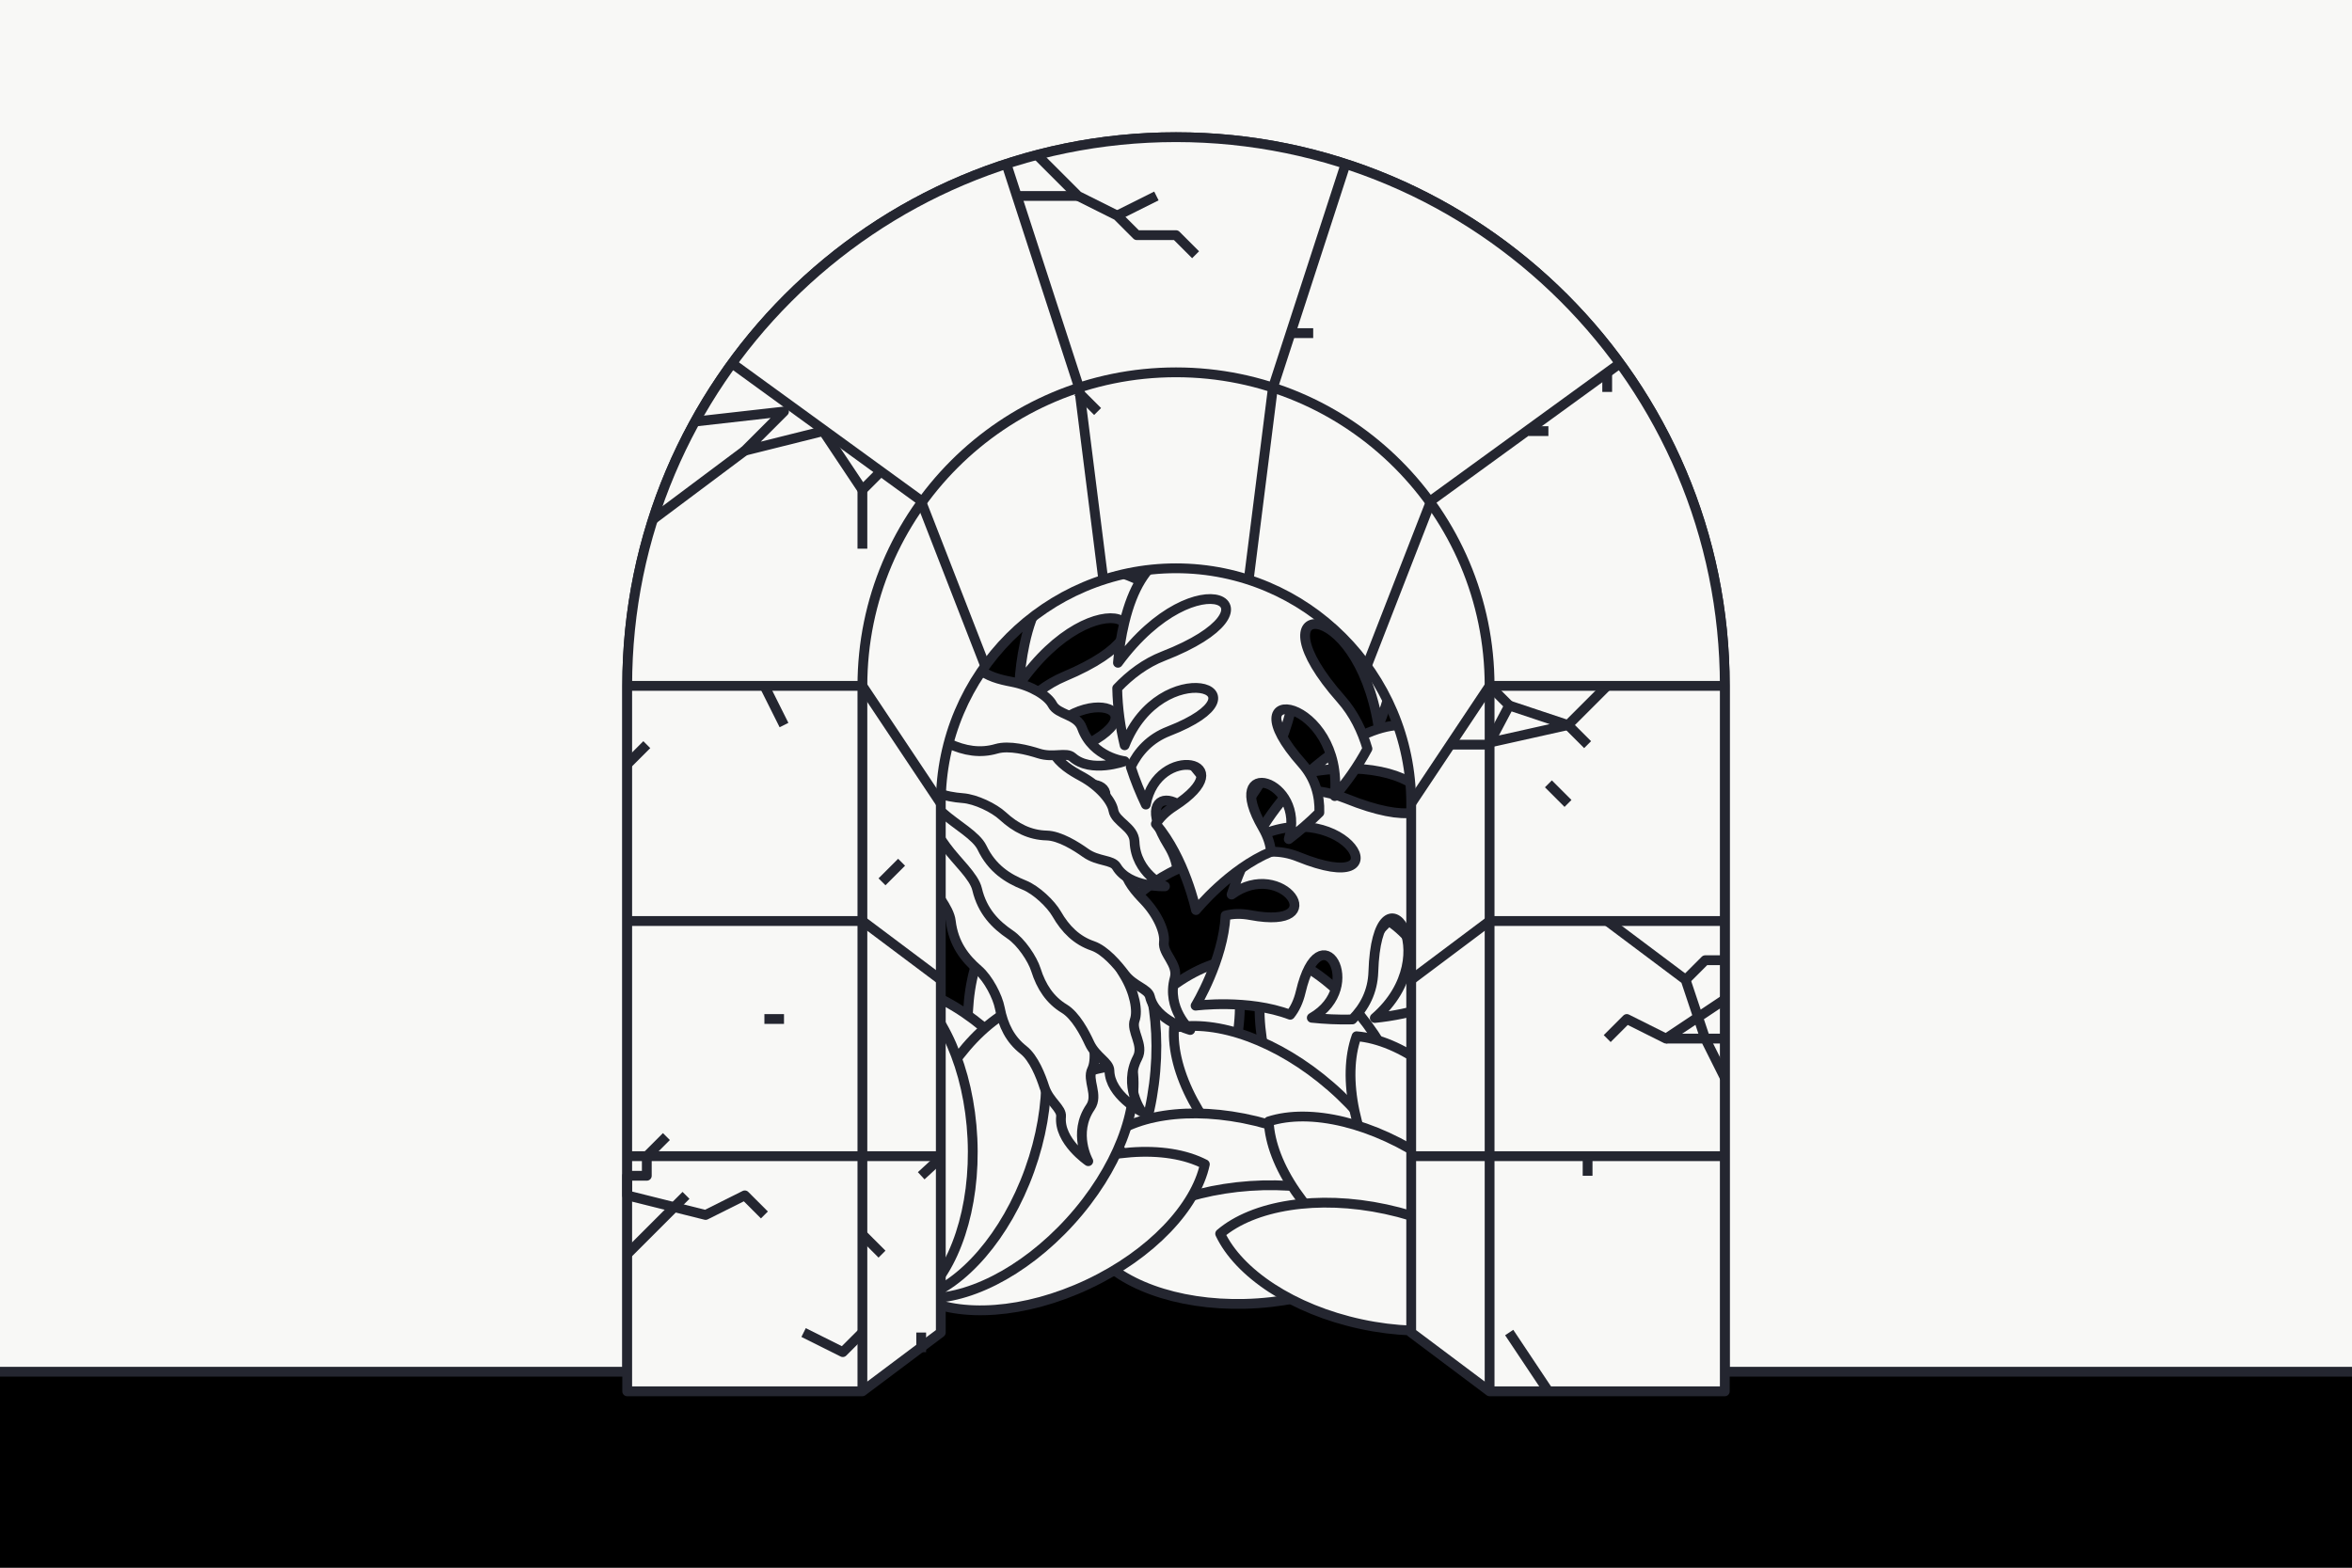 <svg width="120" height="80" viewBox="0 0 120 80" fill="none" xmlns="http://www.w3.org/2000/svg">
    <rect x="0" y="0" width="120" height="80" fill="#808080" stroke="none"/>
    <title>Illustration of a gate with a garden behind it</title>
    <g clip-path="url(#clip0_659_222)">
        <rect width="120" height="80" fill="url(#gradient1)" />
        <path id="leaf1" fill-rule="evenodd" clip-rule="evenodd" d="M63.238 41.432C63.616 36.424 57.516 35.516 61.525 39.814C62.216 40.554 62.478 41.414 62.476 42.294C61.976 42.817 61.46 43.281 60.951 43.691C61.796 40.589 57.368 39.495 59.617 43.149C59.883 43.58 60.02 43.984 60.061 44.359C57.965 45.291 56.312 47.433 56.312 47.433C56.312 47.433 55.683 44.802 54.153 43.092C54.345 42.767 54.635 42.455 55.054 42.171C58.603 39.76 54.116 38.943 53.616 42.118C53.319 41.536 53.039 40.901 52.797 40.218C53.156 39.415 53.748 38.739 54.681 38.346C60.1 36.07 54.164 34.398 52.456 39.121C52.213 38.218 52.048 37.248 52 36.22C52.64 35.509 53.404 34.902 54.308 34.522C60.74 31.82 55.93 29.287 52.004 34.921C52.04 34.248 52.129 33.553 52.282 32.84C53.817 25.68 59.894 30.728 59.894 30.728C59.894 30.728 67.506 28.616 65.971 35.775C65.818 36.488 65.615 37.158 65.371 37.787C64.101 31.039 58.675 31.377 63.434 36.479C64.102 37.196 64.55 38.063 64.843 38.973C64.378 39.892 63.829 40.709 63.238 41.432Z" fill="#F8F8F6" stroke="#242630" stroke-width="0.5" stroke-miterlimit="7.661" stroke-linejoin="round"/>
        <g id="bush1">
            <path fill-rule="evenodd" clip-rule="evenodd" d="M54.885 62.87C54.023 60.824 54.48 57.54 56.257 54.437C58.034 51.334 60.634 49.278 62.835 48.986C63.698 51.032 63.24 54.316 61.464 57.419C59.687 60.522 57.086 62.578 54.885 62.87Z" fill="#F8F8F6" stroke="#242630" stroke-width="0.5" stroke-miterlimit="7.661" stroke-linejoin="round"/>
            <path fill-rule="evenodd" clip-rule="evenodd" d="M54.885 62.87C53.305 61.309 52.471 58.101 52.925 54.554C53.379 51.007 54.995 48.113 56.917 47C58.497 48.561 59.331 51.769 58.876 55.316C58.422 58.863 56.807 61.758 54.885 62.87Z" fill="#F8F8F6" stroke="#242630" stroke-width="0.5" stroke-miterlimit="7.661" stroke-linejoin="round"/>
            <path fill-rule="evenodd" clip-rule="evenodd" d="M54.885 62.87C52.828 62.033 50.83 59.388 49.892 55.937C48.954 52.487 49.339 49.194 50.689 47.43C52.746 48.268 54.744 50.913 55.682 54.364C56.62 57.814 56.235 61.107 54.885 62.87Z" fill="#F8F8F6" stroke="#242630" stroke-width="0.5" stroke-miterlimit="7.661" stroke-linejoin="round"/>
            <path fill-rule="evenodd" clip-rule="evenodd" d="M54.885 62.87C52.664 62.884 49.805 61.205 47.619 58.376C45.432 55.547 44.527 52.357 45.1 50.212C47.32 50.198 50.179 51.877 52.366 54.706C54.553 57.535 55.457 60.725 54.885 62.87Z" fill="#F8F8F6" stroke="#242630" stroke-width="0.5" stroke-miterlimit="7.661" stroke-linejoin="round"/>
            <path fill-rule="evenodd" clip-rule="evenodd" d="M54.885 62.87C52.838 63.733 49.555 63.275 46.452 61.499C43.349 59.722 41.292 57.121 41 54.92C43.047 54.058 46.33 54.515 49.433 56.292C52.536 58.069 54.592 60.669 54.885 62.87Z" fill="#F8F8F6" stroke="#242630" stroke-width="0.5" stroke-miterlimit="7.661" stroke-linejoin="round"/>
        </g>
        <g id="bush2">
            <path fill-rule="evenodd" clip-rule="evenodd" d="M71.962 62.962C70.108 61.739 68.665 58.755 68.419 55.187C68.174 51.62 69.194 48.466 70.862 47C72.716 48.223 74.159 51.208 74.405 54.775C74.651 58.342 73.631 61.496 71.962 62.962Z" fill="#F8F8F6" stroke="#242630" stroke-width="0.5" stroke-miterlimit="7.661" stroke-linejoin="round"/>
            <path fill-rule="evenodd" clip-rule="evenodd" d="M71.962 62.962C69.781 62.541 67.306 60.337 65.714 57.135C64.121 53.933 63.857 50.629 64.838 48.636C67.018 49.057 69.494 51.261 71.086 54.463C72.678 57.665 72.943 60.969 71.962 62.962Z" fill="#F8F8F6" stroke="#242630" stroke-width="0.5" stroke-miterlimit="7.661" stroke-linejoin="round"/>
            <path fill-rule="evenodd" clip-rule="evenodd" d="M71.962 62.962C69.786 63.408 66.656 62.318 63.959 59.97C61.263 57.621 59.754 54.669 59.898 52.453C62.073 52.007 65.204 53.097 67.9 55.445C70.597 57.794 72.105 60.746 71.962 62.962Z" fill="#F8F8F6" stroke="#242630" stroke-width="0.5" stroke-miterlimit="7.661" stroke-linejoin="round"/>
            <path fill-rule="evenodd" clip-rule="evenodd" d="M71.962 62.962C70.123 64.207 66.813 64.398 63.423 63.26C60.033 62.122 57.51 59.972 56.794 57.87C58.634 56.625 61.943 56.434 65.333 57.572C68.723 58.71 71.246 60.86 71.962 62.962Z" fill="#F8F8F6" stroke="#242630" stroke-width="0.5" stroke-miterlimit="7.661" stroke-linejoin="round"/>
            <path fill-rule="evenodd" clip-rule="evenodd" d="M71.962 62.962C70.739 64.816 67.755 66.259 64.187 66.505C60.62 66.751 57.466 65.73 56 64.062C57.223 62.208 60.208 60.765 63.775 60.519C67.342 60.273 70.496 61.294 71.962 62.962Z" fill="#F8F8F6" stroke="#242630" stroke-width="0.5" stroke-miterlimit="7.661" stroke-linejoin="round"/>
        </g>
        <g id="bush3">
            <path fill-rule="evenodd" clip-rule="evenodd" d="M77.895 66.32C76.453 64.632 75.892 61.364 76.644 57.868C77.395 54.372 79.249 51.624 81.258 50.678C82.7 52.366 83.261 55.633 82.51 59.129C81.758 62.625 79.904 65.374 77.895 66.32Z" fill="#F8F8F6" stroke="#242630" stroke-width="0.5" stroke-miterlimit="7.661" stroke-linejoin="round"/>
            <path fill-rule="evenodd" clip-rule="evenodd" d="M77.895 66.32C75.916 65.312 74.148 62.508 73.504 58.991C72.861 55.473 73.522 52.225 75.016 50.581C76.995 51.59 78.763 54.394 79.407 57.911C80.05 61.428 79.389 64.677 77.895 66.32Z" fill="#F8F8F6" stroke="#242630" stroke-width="0.5" stroke-miterlimit="7.661" stroke-linejoin="round"/>
            <path fill-rule="evenodd" clip-rule="evenodd" d="M77.895 66.32C75.681 66.146 72.974 64.232 71.034 61.229C69.093 58.226 68.461 54.972 69.212 52.881C71.426 53.055 74.133 54.969 76.073 57.973C78.014 60.976 78.646 64.23 77.895 66.32Z" fill="#F8F8F6" stroke="#242630" stroke-width="0.5" stroke-miterlimit="7.661" stroke-linejoin="round"/>
            <path fill-rule="evenodd" clip-rule="evenodd" d="M77.895 66.32C75.783 67.007 72.55 66.274 69.608 64.242C66.666 62.21 64.836 59.446 64.73 57.227C66.842 56.541 70.075 57.273 73.018 59.305C75.96 61.337 77.789 64.102 77.895 66.32Z" fill="#F8F8F6" stroke="#242630" stroke-width="0.5" stroke-miterlimit="7.661" stroke-linejoin="round"/>
            <path fill-rule="evenodd" clip-rule="evenodd" d="M77.895 66.32C76.207 67.763 72.939 68.323 69.443 67.572C65.947 66.82 63.199 64.967 62.253 62.958C63.941 61.515 67.208 60.954 70.704 61.706C74.2 62.457 76.949 64.311 77.895 66.32Z" fill="#F8F8F6" stroke="#242630" stroke-width="0.5" stroke-miterlimit="7.661" stroke-linejoin="round"/>
        </g>
        <g id="bush4">
            <path fill-rule="evenodd" clip-rule="evenodd" d="M46.996 66.23C47.463 64.059 49.721 61.631 52.956 60.108C56.191 58.585 59.5 58.391 61.472 59.414C61.004 61.586 58.747 64.013 55.512 65.536C52.277 67.06 48.967 67.253 46.996 66.23Z" fill="#F8F8F6" stroke="#242630" stroke-width="0.5" stroke-miterlimit="7.661" stroke-linejoin="round"/>
            <path fill-rule="evenodd" clip-rule="evenodd" d="M46.996 66.23C46.597 64.045 47.753 60.939 50.159 58.293C52.565 55.648 55.549 54.203 57.761 54.394C58.161 56.578 57.004 59.685 54.598 62.33C52.192 64.976 49.209 66.421 46.996 66.23Z" fill="#F8F8F6" stroke="#242630" stroke-width="0.5" stroke-miterlimit="7.661" stroke-linejoin="round"/>
            <path fill-rule="evenodd" clip-rule="evenodd" d="M46.996 66.23C45.791 64.364 45.671 61.052 46.881 57.687C48.092 54.322 50.295 51.845 52.412 51.175C53.617 53.041 53.738 56.353 52.527 59.718C51.317 63.083 49.113 65.559 46.996 66.23Z" fill="#F8F8F6" stroke="#242630" stroke-width="0.5" stroke-miterlimit="7.661" stroke-linejoin="round"/>
            <path fill-rule="evenodd" clip-rule="evenodd" d="M46.996 66.23C45.169 64.967 43.79 61.953 43.621 58.381C43.451 54.809 44.539 51.678 46.239 50.248C48.066 51.511 49.445 54.525 49.614 58.097C49.783 61.669 48.695 64.8 46.996 66.23Z" fill="#F8F8F6" stroke="#242630" stroke-width="0.5" stroke-miterlimit="7.661" stroke-linejoin="round"/>
            <path fill-rule="evenodd" clip-rule="evenodd" d="M46.996 66.23C44.825 65.763 42.397 63.505 40.874 60.27C39.351 57.035 39.157 53.726 40.18 51.754C42.351 52.222 44.779 54.479 46.302 57.714C47.826 60.949 48.019 64.259 46.996 66.23Z" fill="#F8F8F6" stroke="#242630" stroke-width="0.5" stroke-miterlimit="7.661" stroke-linejoin="round"/>
        </g>
        <path id="leaf2" fill-rule="evenodd" clip-rule="evenodd" d="M70.142 51.949C73.941 48.665 70.257 43.72 70.069 49.594C70.036 50.606 69.616 51.4 68.994 52.023C68.27 52.041 67.577 52.006 66.928 51.938C69.714 50.335 67.346 46.437 66.364 50.613C66.248 51.106 66.061 51.489 65.826 51.784C63.682 50.966 61 51.32 61 51.32C61 51.32 62.409 49.011 62.53 46.72C62.895 46.624 63.321 46.608 63.819 46.702C68.035 47.495 65.43 43.751 62.836 45.65C63.036 45.028 63.286 44.38 63.595 43.726C64.417 43.409 65.313 43.347 66.251 43.727C71.698 45.934 68.669 40.563 64.127 42.706C64.592 41.896 65.159 41.091 65.85 40.328C66.805 40.276 67.775 40.384 68.683 40.752C75.149 43.373 73.526 38.184 66.769 39.411C67.269 38.959 67.822 38.529 68.434 38.131C74.571 34.138 75.32 42.002 75.32 42.002C75.32 42.002 82.206 45.872 76.069 49.866C75.458 50.263 74.841 50.595 74.225 50.869C78.083 45.189 73.998 41.602 73.774 48.575C73.742 49.555 73.448 50.486 73.014 51.338C72.036 51.661 71.071 51.853 70.142 51.949Z" fill="#F8F8F6" stroke="#242630" stroke-width="0.5" stroke-miterlimit="7.661" stroke-linejoin="round"/>
        <path id="leaf3" fill-rule="evenodd" clip-rule="evenodd" d="M68.098 40.624C68.607 35.627 62.533 34.56 66.429 38.961C67.1 39.719 67.339 40.585 67.314 41.465C66.8 41.975 66.273 42.426 65.753 42.822C66.679 39.743 62.281 38.534 64.434 42.245C64.688 42.683 64.815 43.091 64.846 43.466C62.726 44.343 61.019 46.441 61.019 46.441C61.019 46.441 60.458 43.795 58.973 42.046C59.173 41.726 59.472 41.422 59.898 41.148C63.509 38.831 59.045 37.897 58.461 41.058C58.18 40.469 57.917 39.827 57.693 39.138C58.073 38.344 58.681 37.683 59.625 37.316C65.101 35.181 59.211 33.355 57.38 38.032C57.161 37.123 57.021 36.149 57 35.12C57.659 34.426 58.438 33.839 59.351 33.483C65.852 30.949 61.109 28.292 57.038 33.822C57.092 33.15 57.199 32.457 57.37 31.748C59.091 24.632 65.035 29.835 65.035 29.835C65.035 29.835 72.699 27.922 70.978 35.039C70.806 35.748 70.586 36.413 70.326 37.035C69.232 30.256 63.799 30.453 68.423 35.677C69.073 36.411 69.498 37.29 69.767 38.207C69.278 39.113 68.708 39.916 68.098 40.624Z" fill="#F8F8F6" stroke="#242630" stroke-width="0.5" stroke-miterlimit="7.661" stroke-linejoin="round"/>
        <g id="banana">
            <path fill-rule="evenodd" clip-rule="evenodd" d="M55.524 59.256C55.524 59.256 54.009 58.233 54.135 56.98C54.178 56.555 53.525 56.212 53.284 55.472C53.105 54.92 52.747 53.991 52.216 53.577C51.544 53.053 51.18 52.33 51.01 51.438C50.9 50.862 50.425 49.939 49.917 49.499C49.237 48.911 48.645 48.171 48.509 47.002C48.431 46.329 47.656 45.489 47.19 44.663C44.144 39.26 45.606 39.619 47.065 40.665C48.203 41.48 49.026 41.469 49.116 40.526C49.22 39.45 49.709 38.902 51.499 42.234C51.796 42.786 51.81 43.346 52.508 44.114C53.077 44.738 53.571 45.815 53.608 46.445C53.65 47.144 54.093 47.701 54.312 48.198C54.877 49.484 55.07 49.839 55.009 50.343C54.925 51.032 55.189 51.665 55.447 52.219C55.887 53.166 55.936 54.137 55.717 54.575C55.447 55.115 56.057 55.882 55.634 56.498C54.721 57.831 55.524 59.256 55.524 59.256Z" fill="#F8F8F6" stroke="#242630" stroke-width="0.5" stroke-miterlimit="7.661" stroke-linejoin="round"/>
            <path fill-rule="evenodd" clip-rule="evenodd" d="M58.249 56.729C58.249 56.729 56.624 55.889 56.603 54.631C56.596 54.204 55.908 53.939 55.583 53.232C55.341 52.705 54.877 51.824 54.301 51.474C53.572 51.033 53.126 50.357 52.853 49.491C52.677 48.932 52.098 48.07 51.542 47.693C50.798 47.188 50.123 46.522 49.852 45.377C49.696 44.717 48.829 43.974 48.27 43.208C44.614 38.197 46.108 38.383 47.679 39.251C48.904 39.928 49.72 39.821 49.7 38.874C49.677 37.794 50.099 37.192 52.266 40.292C52.625 40.806 52.704 41.361 53.487 42.042C54.125 42.596 54.741 43.608 54.852 44.229C54.975 44.918 55.48 45.42 55.755 45.888C56.467 47.099 56.699 47.429 56.697 47.936C56.695 48.631 57.03 49.229 57.351 49.749C57.898 50.638 58.061 51.597 57.894 52.057C57.688 52.625 58.384 53.315 58.036 53.977C57.285 55.407 58.249 56.729 58.249 56.729Z" fill="#F8F8F6" stroke="#242630" stroke-width="0.5" stroke-miterlimit="7.661" stroke-linejoin="round"/>
            <path fill-rule="evenodd" clip-rule="evenodd" d="M60.727 52.561C60.727 52.561 58.96 52.087 58.672 50.862C58.574 50.446 57.845 50.334 57.377 49.712C57.028 49.249 56.387 48.487 55.749 48.268C54.943 47.992 54.364 47.427 53.912 46.639C53.621 46.13 52.872 45.412 52.248 45.162C51.413 44.827 50.612 44.32 50.104 43.259C49.811 42.648 48.805 42.107 48.095 41.477C43.455 37.361 44.955 37.224 46.675 37.737C48.016 38.138 48.79 37.859 48.569 36.938C48.316 35.887 48.6 35.21 51.378 37.777C51.838 38.202 52.034 38.728 52.944 39.226C53.686 39.631 54.503 40.489 54.744 41.072C55.011 41.719 55.611 42.101 55.98 42.5C56.933 43.532 57.23 43.805 57.337 44.301C57.482 44.98 57.938 45.493 58.362 45.933C59.086 46.685 59.45 47.587 59.385 48.072C59.305 48.67 60.131 49.197 59.933 49.917C59.503 51.475 60.727 52.561 60.727 52.561Z" fill="#F8F8F6" stroke="#242630" stroke-width="0.5" stroke-miterlimit="7.661" stroke-linejoin="round"/>
            <path fill-rule="evenodd" clip-rule="evenodd" d="M59.437 45.229C59.437 45.229 57.611 45.309 56.966 44.228C56.748 43.861 56.019 43.974 55.385 43.523C54.913 43.186 54.071 42.652 53.398 42.636C52.546 42.615 51.823 42.251 51.155 41.636C50.724 41.238 49.793 40.779 49.123 40.729C48.227 40.661 47.31 40.419 46.505 39.561C46.042 39.066 44.919 38.854 44.053 38.467C38.389 35.94 39.777 35.357 41.572 35.329C42.971 35.307 43.626 34.808 43.137 33.996C42.58 33.07 42.646 32.339 46.069 33.95C46.636 34.216 46.981 34.658 47.999 34.859C48.828 35.022 49.865 35.594 50.271 36.077C50.72 36.613 51.408 36.797 51.88 37.067C53.1 37.763 53.465 37.934 53.716 38.375C54.059 38.978 54.648 39.33 55.185 39.622C56.103 40.121 56.721 40.871 56.805 41.353C56.909 41.948 57.856 42.201 57.884 42.948C57.944 44.563 59.437 45.229 59.437 45.229Z" fill="#F8F8F6" stroke="#242630" stroke-width="0.5" stroke-miterlimit="7.661" stroke-linejoin="round"/>
            <path fill-rule="evenodd" clip-rule="evenodd" d="M57.379 38.845C57.379 38.845 55.663 39.477 54.72 38.643C54.401 38.36 53.741 38.689 53 38.451C52.447 38.274 51.484 38.022 50.837 38.211C50.02 38.45 49.22 38.323 48.397 37.94C47.865 37.692 46.839 37.538 46.185 37.694C45.31 37.902 44.364 37.95 43.336 37.377C42.744 37.046 41.61 37.185 40.667 37.08C34.503 36.395 35.648 35.417 37.35 34.845C38.676 34.398 39.148 33.724 38.435 33.099C37.623 32.386 37.464 31.669 41.214 32.164C41.835 32.245 42.298 32.562 43.329 32.443C44.168 32.347 45.331 32.576 45.864 32.913C46.455 33.287 47.166 33.253 47.698 33.367C49.072 33.659 49.472 33.711 49.845 34.055C50.355 34.525 51.023 34.681 51.623 34.796C52.649 34.992 53.466 35.519 53.693 35.953C53.973 36.488 54.952 36.441 55.205 37.144C55.753 38.664 57.379 38.845 57.379 38.845Z" fill="#F8F8F6" stroke="#242630" stroke-width="0.5" stroke-miterlimit="7.661" stroke-linejoin="round"/>
        </g>
        <path id="gardenWall" fill-rule="evenodd" clip-rule="evenodd" d="M88 70V35C88 19.546 75.454 7 60 7C44.546 7 32 19.546 32 35V70H-1V-1H121V70H88Z" fill="#F8F8F6" stroke="#242630" stroke-width="0.5" stroke-miterlimit="7.661" stroke-linejoin="round"/>
        <path id="gateArch" fill-rule="evenodd" clip-rule="evenodd" d="M44 71H32V35C32 19.546 44.546 7 60 7C75.454 7 88 19.546 88 35V71H76L72 68V41C72 34.377 66.623 29 60 29C53.377 29 48 34.377 48 41V68L44 71Z" fill="#F8F8F6" stroke="#242630" stroke-width="0.5" stroke-miterlimit="7.661" stroke-linejoin="round"/>
        <path d="M72 59H88" stroke="#242630" stroke-width="0.5" stroke-miterlimit="7.661" stroke-linejoin="round"/>
        <path d="M48 59H32" stroke="#242630" stroke-width="0.5" stroke-miterlimit="7.661" stroke-linejoin="round"/>
        <path d="M76 47H88" stroke="#242630" stroke-width="0.5" stroke-miterlimit="7.661" stroke-linejoin="round"/>
        <path d="M44 47H32" stroke="#242630" stroke-width="0.5" stroke-miterlimit="7.661" stroke-linejoin="round"/>
        <path d="M76 35H88" stroke="#242630" stroke-width="0.5" stroke-miterlimit="7.661" stroke-linejoin="round"/>
        <path d="M44 35H32" stroke="#242630" stroke-width="0.5" stroke-miterlimit="7.661" stroke-linejoin="round"/>
        <path d="M72 50L76 47" stroke="#242630" stroke-width="0.5" stroke-miterlimit="7.661" stroke-linejoin="round"/>
        <path d="M48 50L44 47" stroke="#242630" stroke-width="0.5" stroke-miterlimit="7.661" stroke-linejoin="round"/>
        <path d="M72 41L76 35" stroke="#242630" stroke-width="0.5" stroke-miterlimit="7.661" stroke-linejoin="round"/>
        <path d="M48 41L44 35" stroke="#242630" stroke-width="0.5" stroke-miterlimit="7.661" stroke-linejoin="round"/>
        <path d="M72.943 25.596L82.65 18.544" stroke="#242630" stroke-width="0.5" stroke-miterlimit="7.661" stroke-linejoin="round"/>
        <path d="M64.945 19.78L68.654 8.365" stroke="#242630" stroke-width="0.5" stroke-miterlimit="7.661" stroke-linejoin="round"/>
        <path d="M55.055 19.78L51.346 8.365" stroke="#242630" stroke-width="0.5" stroke-miterlimit="7.661" stroke-linejoin="round"/>
        <path d="M47.057 25.596L37.35 18.544" stroke="#242630" stroke-width="0.5" stroke-miterlimit="7.661" stroke-linejoin="round"/>
        <path d="M47 25.596L50.265 33.986" stroke="#242630" stroke-width="0.5" stroke-miterlimit="7.661" stroke-linejoin="round"/>
        <path d="M73 25.596L69.735 33.986" stroke="#242630" stroke-width="0.5" stroke-miterlimit="7.661" stroke-linejoin="round"/>
        <path d="M64.945 19.78L63.709 29.585" stroke="#242630" stroke-width="0.5" stroke-miterlimit="7.661" stroke-linejoin="round"/>
        <path d="M55.055 19.78L56.291 29.585" stroke="#242630" stroke-width="0.5" stroke-miterlimit="7.661" stroke-linejoin="round"/>
        <path d="M76 71V35C76 26.169 68.831 19 60 19C51.169 19 44 26.169 44 35V71" stroke="#242630" stroke-width="0.5" stroke-miterlimit="7.661" stroke-linejoin="round"/>
        <path d="M80 37L76 37.894L77 36L80 37ZM80 37L82 35" stroke="#242630" stroke-width="0.5" stroke-miterlimit="7.661" stroke-linejoin="round"/>
        <path d="M74 38H76" stroke="#242630" stroke-width="0.5" stroke-miterlimit="7.661" stroke-linejoin="round"/>
        <path d="M77 36L76 35" stroke="#242630" stroke-width="0.5" stroke-miterlimit="7.661" stroke-linejoin="round"/>
        <path d="M81 38L80 37" stroke="#242630" stroke-width="0.5" stroke-miterlimit="7.661" stroke-linejoin="round"/>
        <path d="M85 53H87L88 55" stroke="#242630" stroke-width="0.5" stroke-miterlimit="7.661" stroke-linejoin="round"/>
        <path d="M88 49H87L86 50" stroke="#242630" stroke-width="0.5" stroke-miterlimit="7.661" stroke-linejoin="round"/>
        <path d="M82 53L83 52L85 53L88 51" stroke="#242630" stroke-width="0.5" stroke-miterlimit="7.661" stroke-linejoin="round"/>
        <path d="M82 47L86 50L87 53H88" stroke="#242630" stroke-width="0.5" stroke-miterlimit="7.661" stroke-linejoin="round"/>
        <path d="M39 62L38 61L36 62L32 61V60H33V59L34 58" stroke="#242630" stroke-width="0.5" stroke-miterlimit="7.661" stroke-linejoin="round"/>
        <path d="M32 64L35 61" stroke="#242630" stroke-width="0.5" stroke-miterlimit="7.661" stroke-linejoin="round"/>
        <path d="M41 68L43 69L44 68" stroke="#242630" stroke-width="0.5" stroke-miterlimit="7.661" stroke-linejoin="round"/>
        <path d="M38 23L33.313 26.508" stroke="#242630" stroke-width="0.5" stroke-miterlimit="7.661" stroke-linejoin="round"/>
        <path d="M35.461 21.512L40 21L38 23L42 22L44 25L45 24" stroke="#242630" stroke-width="0.5" stroke-miterlimit="7.661" stroke-linejoin="round"/>
        <path d="M44 28V25" stroke="#242630" stroke-width="0.5" stroke-miterlimit="7.661" stroke-linejoin="round"/>
        <path d="M59 10L57 11" stroke="#242630" stroke-width="0.5" stroke-miterlimit="7.661" stroke-linejoin="round"/>
        <path d="M53 8L55 10L57 11L58 12H60L61 13" stroke="#242630" stroke-width="0.5" stroke-miterlimit="7.661" stroke-linejoin="round"/>
        <path d="M55 10H52" stroke="#242630" stroke-width="0.5" stroke-miterlimit="7.661" stroke-linejoin="round"/>
        <path d="M47 60L48 59.079" stroke="#242630" stroke-width="0.5" stroke-miterlimit="7.661" stroke-linejoin="round"/>
        <path d="M45 45L46 44" stroke="#242630" stroke-width="0.5" stroke-miterlimit="7.661" stroke-linejoin="round"/>
        <path d="M39 52H40" stroke="#242630" stroke-width="0.5" stroke-miterlimit="7.661" stroke-linejoin="round"/>
        <path d="M79 40L80 41" stroke="#242630" stroke-width="0.5" stroke-miterlimit="7.661" stroke-linejoin="round"/>
        <path d="M82 20V19" stroke="#242630" stroke-width="0.5" stroke-miterlimit="7.661" stroke-linejoin="round"/>
        <path d="M78 22H79" stroke="#242630" stroke-width="0.5" stroke-miterlimit="7.661" stroke-linejoin="round"/>
        <path d="M39 35L40 37" stroke="#242630" stroke-width="0.5" stroke-miterlimit="7.661" stroke-linejoin="round"/>
        <path d="M32 39L33 38" stroke="#242630" stroke-width="0.5" stroke-miterlimit="7.661" stroke-linejoin="round"/>
        <path d="M66 17H67" stroke="#242630" stroke-width="0.5" stroke-miterlimit="7.661" stroke-linejoin="round"/>
        <path d="M55 20L56 21" stroke="#242630" stroke-width="0.5" stroke-miterlimit="7.661" stroke-linejoin="round"/>
        <path d="M77 68L79 71" stroke="#242630" stroke-width="0.5" stroke-miterlimit="7.661" stroke-linejoin="round"/>
        <path d="M81 59V60" stroke="#242630" stroke-width="0.5" stroke-miterlimit="7.661" stroke-linejoin="round"/>
        <path d="M44 63L45 64" stroke="#242630" stroke-width="0.5" stroke-miterlimit="7.661" stroke-linejoin="round"/>
        <path d="M47 68V69" stroke="#242630" stroke-width="0.5" stroke-miterlimit="7.661" stroke-linejoin="round"/>
    </g>
    <defs>
        <clipPath id="clip0_659_222">
            <rect width="120" height="80" fill="white"/>
        </clipPath>
        <linearGradient id="gradient1" x1="0%" y1="0%" x2="0%" y2="100%">
            <stop offset="0%" class="start-stop" />
            <stop offset="100%" class="end-stop" />
        </linearGradient>
    </defs>
</svg>
